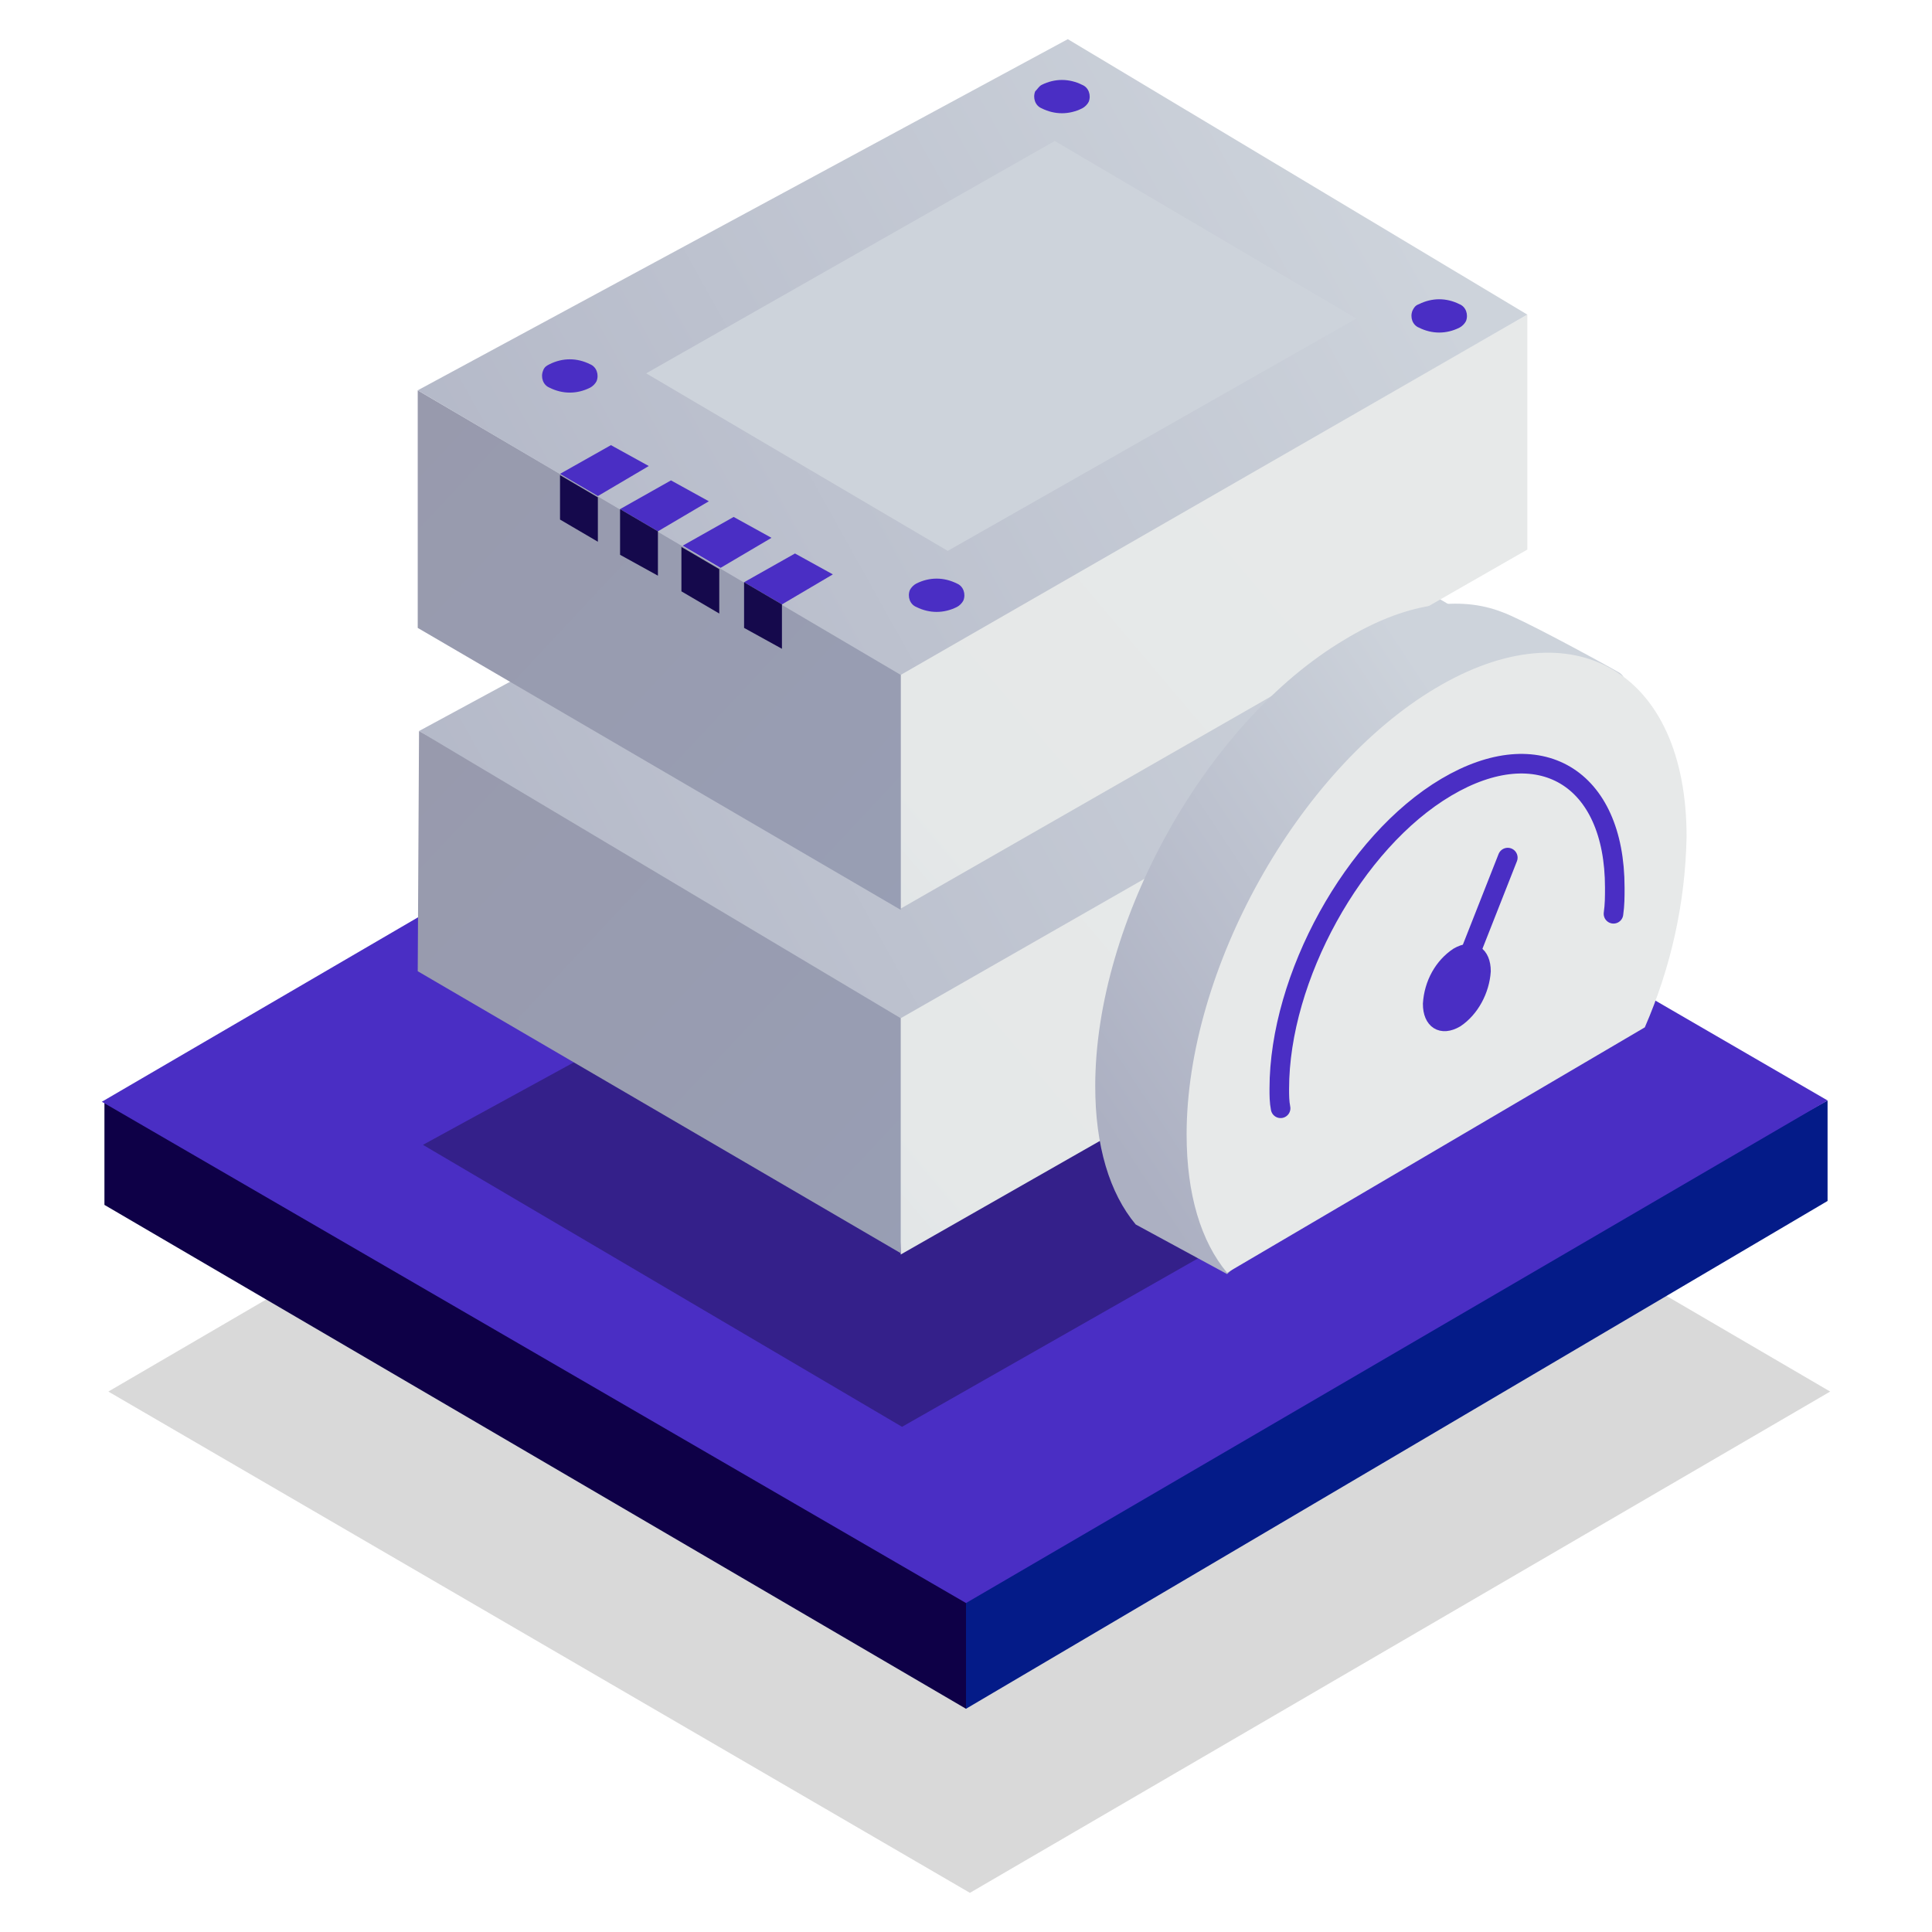 <?xml version="1.0" encoding="UTF-8" standalone="no"?>
<!-- Generator: Adobe Illustrator 24.2.1, SVG Export Plug-In . SVG Version: 6.00 Build 0)  -->

<svg
   version="1.1"
   id="Warstwa_1"
   x="0px"
   y="0px"
   viewBox="0 0 148 148"
   style="enable-background:new 0 0 148 148;"
   xml:space="preserve"
   sodipodi:docname="8.svg"
   inkscape:version="1.1 (c68e22c387, 2021-05-23)"
   xmlns:inkscape="http://www.inkscape.org/namespaces/inkscape"
   xmlns:sodipodi="http://sodipodi.sourceforge.net/DTD/sodipodi-0.dtd"
   xmlns="http://www.w3.org/2000/svg"
   xmlns:svg="http://www.w3.org/2000/svg"><defs
   id="defs6282"><linearGradient
     id="linearGradient9157"
     inkscape:swatch="solid"><stop
       style="stop-color:#3d19d8;stop-opacity:1;"
       offset="0"
       id="stop9155" /></linearGradient></defs><sodipodi:namedview
   id="namedview6280"
   pagecolor="#ffffff"
   bordercolor="#666666"
   borderopacity="1.0"
   inkscape:pageshadow="2"
   inkscape:pageopacity="0.0"
   inkscape:pagecheckerboard="0"
   showgrid="false"
   inkscape:zoom="5.4864865"
   inkscape:cx="73.908867"
   inkscape:cy="73.908867"
   inkscape:window-width="1920"
   inkscape:window-height="1001"
   inkscape:window-x="-9"
   inkscape:window-y="-9"
   inkscape:window-maximized="1"
   inkscape:current-layer="Warstwa_1" />
<style
   type="text/css"
   id="style6130">
	.st0{opacity:0.15;fill:url(#SVGID_1_);enable-background:new    ;}
	.st1{fill:url(#SVGID_2_);}
	.st2{fill:url(#SVGID_3_);}
	.st3{fill:url(#SVGID_4_);}
	.st4{opacity:0.3;fill-rule:evenodd;clip-rule:evenodd;fill:url(#Prostokąt_1_1_);enable-background:new    ;}
	.st5{fill-rule:evenodd;clip-rule:evenodd;fill:url(#Prostokąt_1-2_1_);}
	.st6{fill-rule:evenodd;clip-rule:evenodd;fill:url(#Prostokąt_1-3_1_);}
	.st7{fill-rule:evenodd;clip-rule:evenodd;fill:url(#Prostokąt_1-4_1_);}
	.st8{fill-rule:evenodd;clip-rule:evenodd;fill:url(#Prostokąt_1-5_1_);}
	.st9{fill-rule:evenodd;clip-rule:evenodd;fill:url(#Prostokąt_1-6_1_);}
	.st10{fill-rule:evenodd;clip-rule:evenodd;fill:url(#Prostokąt_1-7_1_);}
	.st11{fill-rule:evenodd;clip-rule:evenodd;fill:url(#Prostokąt_1-8_1_);}
	.st12{fill-rule:evenodd;clip-rule:evenodd;fill:#F70E28;}
	.st13{fill:#820B18;}
	.st14{fill-rule:evenodd;clip-rule:evenodd;fill:url(#SVGID_5_);}
	.st15{fill-rule:evenodd;clip-rule:evenodd;fill:url(#SVGID_6_);}
	.st16{fill:none;stroke:url(#SVGID_7_);stroke-width:1.5;stroke-linecap:round;stroke-linejoin:round;}
	.st17{fill:none;stroke:url(#SVGID_8_);stroke-width:1.51;stroke-linecap:round;stroke-linejoin:round;}
</style>
<linearGradient
   id="SVGID_1_"
   gradientUnits="userSpaceOnUse"
   x1="114.951"
   y1="1796.649"
   x2="35.301"
   y2="1739.009"
   gradientTransform="matrix(1 0 0 1 0 -1660.66)">
	<stop
   offset="0"
   style="stop-color:#000000"
   id="stop6132" />
	<stop
   offset="1"
   style="stop-color:#000000"
   id="stop6134" />
</linearGradient>
<polygon
   class="st0"
   points="8.3,106.6 74.3,145 140.2,106.6 74.3,68.1 "
   id="polygon6137" />
<linearGradient
   id="SVGID_2_"
   gradientUnits="userSpaceOnUse"
   x1="81.34"
   y1="1768.26"
   x2="8"
   y2="1768.26"
   gradientTransform="matrix(1 0 0 1 0 -1660.66)">
	<stop
   offset="0"
   style="stop-color:#840016"
   id="stop6139" />
	<stop
   offset="1"
   style="stop-color:#510A18"
   id="stop6141" />
</linearGradient>
<polygon
   class="st1"
   points="81.3,114.1 8,84.3 8,92.3 74,130.9 "
   id="polygon6144"
   style="fill:#0e0047;fill-opacity:1" />
<linearGradient
   id="SVGID_3_"
   gradientUnits="userSpaceOnUse"
   x1="-133.31"
   y1="1768.25"
   x2="-132.15"
   y2="1768.25"
   gradientTransform="matrix(1 0 0 1 0 -1660.66)">
	<stop
   offset="0"
   style="stop-color:#FC2632"
   id="stop6146" />
	<stop
   offset="1"
   style="stop-color:#F70E28"
   id="stop6148" />
</linearGradient>
<polygon
   class="st2"
   points="140,92 140,84.3 74,120.9 74,130.9 "
   id="polygon6151"
   style="fill:#041b88;fill-opacity:1" />
<linearGradient
   id="SVGID_4_"
   gradientUnits="userSpaceOnUse"
   x1="114.652"
   y1="1774.48"
   x2="34.865"
   y2="1716.741"
   gradientTransform="matrix(1 0 0 1 0 -1660.66)">
	<stop
   offset="0"
   style="stop-color:#CB0C18"
   id="stop6153" />
	<stop
   offset="1"
   style="stop-color:#670A18"
   id="stop6155" />
</linearGradient>
<polygon
   class="st3"
   points="7.8,84.4 74,122.8 140,84.3 73.8,45.9 "
   id="polygon6158"
   style="fill:#4a2ec4;fill-opacity:1" />
<linearGradient
   id="Prostokąt_1_1_"
   gradientUnits="userSpaceOnUse"
   x1="-3994.025"
   y1="104.475"
   x2="-3907.735"
   y2="55.255"
   gradientTransform="matrix(-1 -1.000000e-02 1.000000e-02 -1 -3890.23 132.9)">
	<stop
   offset="0"
   style="stop-color:#000000"
   id="stop6160" />
	<stop
   offset="1"
   style="stop-color:#000000"
   id="stop6162" />
</linearGradient>
<path
   id="Prostokąt_1"
   class="st4"
   d="M81.8,60.7l-49.4,27l36.7,21.6l48.5-27.6L81.8,60.7z" />
<linearGradient
   id="Prostokąt_1-2_1_"
   gradientUnits="userSpaceOnUse"
   x1="-3992.353"
   y1="110.022"
   x2="-3926.553"
   y2="53.212"
   gradientTransform="matrix(-1 -1.000000e-02 1.000000e-02 -1 -3890.23 132.9)">
	<stop
   offset="0"
   style="stop-color:#E7E9E9"
   id="stop6166" />
	<stop
   offset="0.47"
   style="stop-color:#E5E8E8"
   id="stop6168" />
	<stop
   offset="0.64"
   style="stop-color:#DEE2E6"
   id="stop6170" />
	<stop
   offset="0.76"
   style="stop-color:#D3D9E2"
   id="stop6172" />
	<stop
   offset="0.86"
   style="stop-color:#C2CBDC"
   id="stop6174" />
	<stop
   offset="0.94"
   style="stop-color:#ACBAD4"
   id="stop6176" />
	<stop
   offset="1"
   style="stop-color:#98AACD"
   id="stop6178" />
</linearGradient>
<path
   id="Prostokąt_1-2"
   class="st5"
   d="M68.3,74.6l0.7,21.5l49.1-28l0.1-18L68.3,74.6z" />
<linearGradient
   id="Prostokąt_1-3_1_"
   gradientUnits="userSpaceOnUse"
   x1="-3920.701"
   y1="114.721"
   x2="-3979.536"
   y2="60.782"
   gradientTransform="matrix(-1 -1.000000e-02 1.000000e-02 -1 -3890.23 132.9)">
	<stop
   offset="0"
   style="stop-color:#989AAD"
   id="stop6182" />
	<stop
   offset="1"
   style="stop-color:#98A0B7"
   id="stop6184" />
</linearGradient>
<path
   id="Prostokąt_1-3"
   class="st6"
   d="M32.1,56L32,74.4L69,96V75.7L32.1,56z" />
<linearGradient
   id="Prostokąt_1-4_1_"
   gradientUnits="userSpaceOnUse"
   x1="-3993.773"
   y1="136.128"
   x2="-3907.209"
   y2="86.741"
   gradientTransform="matrix(-1 -1.000000e-02 1.000000e-02 -1 -3890.23 132.9)">
	<stop
   offset="0"
   style="stop-color:#CDD3DB"
   id="stop6188" />
	<stop
   offset="1"
   style="stop-color:#ACB0C2"
   id="stop6190" />
</linearGradient>
<path
   id="Prostokąt_1-4"
   class="st7"
   d="M81.8,29.1L32.1,56L69,78l48.6-27.8L81.8,29.1z" />
<linearGradient
   id="Prostokąt_1-5_1_"
   gradientUnits="userSpaceOnUse"
   x1="-3992.357"
   y1="134.872"
   x2="-3927.707"
   y2="79.052"
   gradientTransform="matrix(-1 -1.000000e-02 1.000000e-02 -1 -3890.23 132.9)">
	<stop
   offset="0"
   style="stop-color:#E7E9E9"
   id="stop6194" />
	<stop
   offset="0.47"
   style="stop-color:#E5E8E8"
   id="stop6196" />
	<stop
   offset="0.64"
   style="stop-color:#DEE2E6"
   id="stop6198" />
	<stop
   offset="0.76"
   style="stop-color:#D3D9E2"
   id="stop6200" />
	<stop
   offset="0.86"
   style="stop-color:#C2CBDC"
   id="stop6202" />
	<stop
   offset="0.94"
   style="stop-color:#ACBAD4"
   id="stop6204" />
	<stop
   offset="1"
   style="stop-color:#98AACD"
   id="stop6206" />
</linearGradient>
<path
   id="Prostokąt_1-5"
   class="st8"
   d="M69,51.5v18.1l48-27.5V24.1L69,51.5z" />
<linearGradient
   id="Prostokąt_1-6_1_"
   gradientUnits="userSpaceOnUse"
   x1="-3919.989"
   y1="140.359"
   x2="-3978.769"
   y2="86.479"
   gradientTransform="matrix(-1 -1.000000e-02 1.000000e-02 -1 -3890.23 132.9)">
	<stop
   offset="0"
   style="stop-color:#989AAD"
   id="stop6210" />
	<stop
   offset="1"
   style="stop-color:#98A0B7"
   id="stop6212" />
</linearGradient>
<path
   id="Prostokąt_1-6"
   class="st9"
   d="M32,29.9v18.2l37,21.6V51.6L32,29.9z" />
<linearGradient
   id="Prostokąt_1-7_1_"
   gradientUnits="userSpaceOnUse"
   x1="-3992.985"
   y1="162.051"
   x2="-3907.037"
   y2="113.028"
   gradientTransform="matrix(-1 -1.000000e-02 1.000000e-02 -1 -3890.23 132.9)">
	<stop
   offset="0"
   style="stop-color:#CDD3DB"
   id="stop6216" />
	<stop
   offset="1"
   style="stop-color:#ACB0C2"
   id="stop6218" />
</linearGradient>
<path
   id="Prostokąt_1-7"
   class="st10"
   d="M81.8,3L32,29.9l37,21.8l48-27.6L81.8,3z" />
<linearGradient
   id="Prostokąt_1-8_1_"
   gradientUnits="userSpaceOnUse"
   x1="-3991.345"
   y1="162.071"
   x2="-4045.516"
   y2="195.601"
   gradientTransform="matrix(-1 -1.000000e-02 1.000000e-02 -1 -3890.23 132.9)">
	<stop
   offset="0"
   style="stop-color:#CDD3DB"
   id="stop6222" />
	<stop
   offset="0.32"
   style="stop-color:#C2C7D2"
   id="stop6224" />
	<stop
   offset="1"
   style="stop-color:#ACB0C2"
   id="stop6226" />
</linearGradient>
<path
   id="Prostokąt_1-8"
   class="st11"
   d="M80.8,10.8L49.5,28.6l23.1,13.6l31.3-17.8L80.8,10.8z" />
<path
   id="Elipsa_820"
   class="st12"
   d="M42.1,27.9c1-0.5,2.1-0.5,3.1,0c0.5,0.2,0.7,0.8,0.5,1.3c-0.1,0.2-0.3,0.4-0.5,0.5  c-1,0.5-2.1,0.5-3.1,0c-0.5-0.2-0.7-0.8-0.5-1.3C41.7,28.1,41.9,28,42.1,27.9z"
   style="fill:#4a2ec4;fill-opacity:1" />
<path
   id="Elipsa_820-2"
   class="st12"
   d="M79.8,6.5c1-0.5,2.1-0.5,3.1,0c0.5,0.2,0.7,0.8,0.5,1.3c-0.1,0.2-0.3,0.4-0.5,0.5  c-1,0.5-2.1,0.5-3.1,0c-0.5-0.2-0.7-0.8-0.5-1.3C79.5,6.8,79.6,6.6,79.8,6.5z"
   style="fill:#4a2ec4;fill-opacity:1" />
<path
   id="Elipsa_820-3"
   class="st12"
   d="M108.7,23.3c1-0.5,2.1-0.5,3.1,0c0.5,0.2,0.7,0.8,0.5,1.3c-0.1,0.2-0.3,0.4-0.5,0.5  c-1,0.5-2.1,0.5-3.1,0c-0.5-0.2-0.7-0.8-0.5-1.3C108.3,23.6,108.4,23.4,108.7,23.3z"
   style="fill:#4a2ec4;fill-opacity:1" />
<path
   id="Elipsa_820-4"
   class="st12"
   d="M70.2,44.7c1-0.5,2.1-0.5,3.1,0c0.5,0.2,0.7,0.8,0.5,1.3c-0.1,0.2-0.3,0.4-0.5,0.5  c-1,0.5-2.1,0.5-3.1,0c-0.5-0.2-0.7-0.8-0.5-1.3C69.8,45,70,44.8,70.2,44.7z"
   style="fill:#4a2ec4;fill-opacity:1" />
<path
   id="Prostokąt_1-9"
   class="st12"
   d="M60.9,42.4L57,44.6l2.9,1.7l3.9-2.3L60.9,42.4z"
   style="fill:#4a2ec4;fill-opacity:1" />
<polygon
   class="st13"
   points="57,48.1 57,44.6 59.9,46.3 59.9,49.7 "
   id="polygon6235"
   style="fill:#15094c;fill-opacity:1" />
<path
   id="Prostokąt_1-9_1_"
   class="st12"
   d="M56.2,39.6l-3.9,2.2l2.9,1.7l3.9-2.3L56.2,39.6z"
   style="fill:#4a2ec4;fill-opacity:1" />
<polygon
   class="st13"
   points="52.2,45.3 52.2,41.9 55.1,43.6 55.1,47 "
   id="polygon6238"
   style="fill:#15094c;fill-opacity:1" />
<path
   id="Prostokąt_1-9_2_"
   class="st12"
   d="M51.4,36.8L47.5,39l2.9,1.7l3.9-2.3L51.4,36.8z"
   style="fill:#4a2ec4;fill-opacity:1" />
<polygon
   class="st13"
   points="47.5,42.5 47.5,39 50.4,40.7 50.4,44.1 "
   id="polygon6241"
   style="fill:#15094c;fill-opacity:1" />
<path
   id="Prostokąt_1-9_3_"
   class="st12"
   d="M46.8,34.1l-3.9,2.2l2.9,1.7l3.9-2.3L46.8,34.1z"
   style="fill:#4a2ec4;fill-opacity:1" />
<polygon
   class="st13"
   points="42.9,39.8 42.9,36.4 45.8,38.1 45.8,41.5 "
   id="polygon6244"
   style="fill:#15094c;fill-opacity:1" />
<linearGradient
   id="SVGID_5_"
   gradientUnits="userSpaceOnUse"
   x1="85.508"
   y1="92.743"
   x2="41.168"
   y2="63.493"
   gradientTransform="matrix(1 0 0 -1 40.15 148)">
	<stop
   offset="0.22"
   style="stop-color:#CDD3DB"
   id="stop6246" />
	<stop
   offset="0.97"
   style="stop-color:#ACB0C2"
   id="stop6248" />
</linearGradient>
<path
   class="st14"
   d="M118.9,74.8c2-4.6,3.1-9.5,3.2-14.5c0-2.9,3.8-7.7,1.9-8.8c-2.3-1.3-7.5-4.1-8.9-4.6  c-3.3-1.3-7.5-0.7-12.1,2.1c-10.6,6.3-19.1,21.6-19.1,34.2c0,4.6,1.1,8.2,3.1,10.6l7,3.8L118.9,74.8z"
   id="path6251" />
<linearGradient
   id="SVGID_6_"
   gradientUnits="userSpaceOnUse"
   x1="52.73"
   y1="70.019"
   x2="126.26"
   y2="95.309"
   gradientTransform="matrix(1 0 0 -1 40.15 148)">
	<stop
   offset="0.64"
   style="stop-color:#E7E9E9"
   id="stop6253" />
	<stop
   offset="0.8"
   style="stop-color:#B1B4C3"
   id="stop6255" />
	<stop
   offset="0.93"
   style="stop-color:#8F92AA"
   id="stop6257" />
	<stop
   offset="0.99"
   style="stop-color:#8285A1"
   id="stop6259" />
</linearGradient>
<path
   class="st15"
   d="M126,78.7c2-4.6,3.1-9.5,3.2-14.6c0-12.6-8.6-17.7-19.2-11.4S90.9,74.3,90.9,86.9c0,4.6,1.1,8.2,3.1,10.6  L126,78.7z"
   id="path6262" />
<linearGradient
   id="SVGID_7_"
   gradientUnits="userSpaceOnUse"
   x1="97.25"
   y1="76.283"
   x2="124.5"
   y2="76.283"
   gradientTransform="matrix(1 0 0 -1 0 148)">
	<stop
   offset="0"
   style="stop-color:#CB0C18"
   id="stop6264" />
	<stop
   offset="1"
   style="stop-color:#670A18"
   id="stop6266" />
</linearGradient>
<path
   class="st16"
   d="M123.6,70c0.1-0.7,0.1-1.3,0.1-2c0-8.5-5.8-11.9-12.9-7.7S98,74.9,98,83.4c0,0.5,0,1,0.1,1.5"
   id="path6269"
   style="stroke:#4a2ec4;stroke-opacity:1" />
<linearGradient
   id="SVGID_8_"
   gradientUnits="userSpaceOnUse"
   x1="-2095.585"
   y1="77.325"
   x2="-2090.125"
   y2="77.325"
   gradientTransform="matrix(1 0 0 -1 2206.38 148)">
	<stop
   offset="0"
   style="stop-color:#FC2632"
   id="stop6271" />
	<stop
   offset="1"
   style="stop-color:#F70E28"
   id="stop6273" />
</linearGradient>
<line
   class="st17"
   x1="111.6"
   y1="75.6"
   x2="115.5"
   y2="65.7"
   id="line6276"
   style="fill:#4a2ec4;fill-opacity:1;stroke:#4a2ec4;stroke-opacity:1" />
<path
   id="Elipsa_1169"
   class="st12"
   d="M111.6,73.1c1.2-0.7,2.1-0.1,2.1,1.3c-0.1,1.5-0.9,3-2.1,3.8c-1.2,0.7-2.1,0.1-2.1-1.3  C109.6,75.3,110.4,73.9,111.6,73.1z"
   style="stroke:#4a2ec4;stroke-opacity:1;fill:#4a2ec4;fill-opacity:1" />
</svg>
